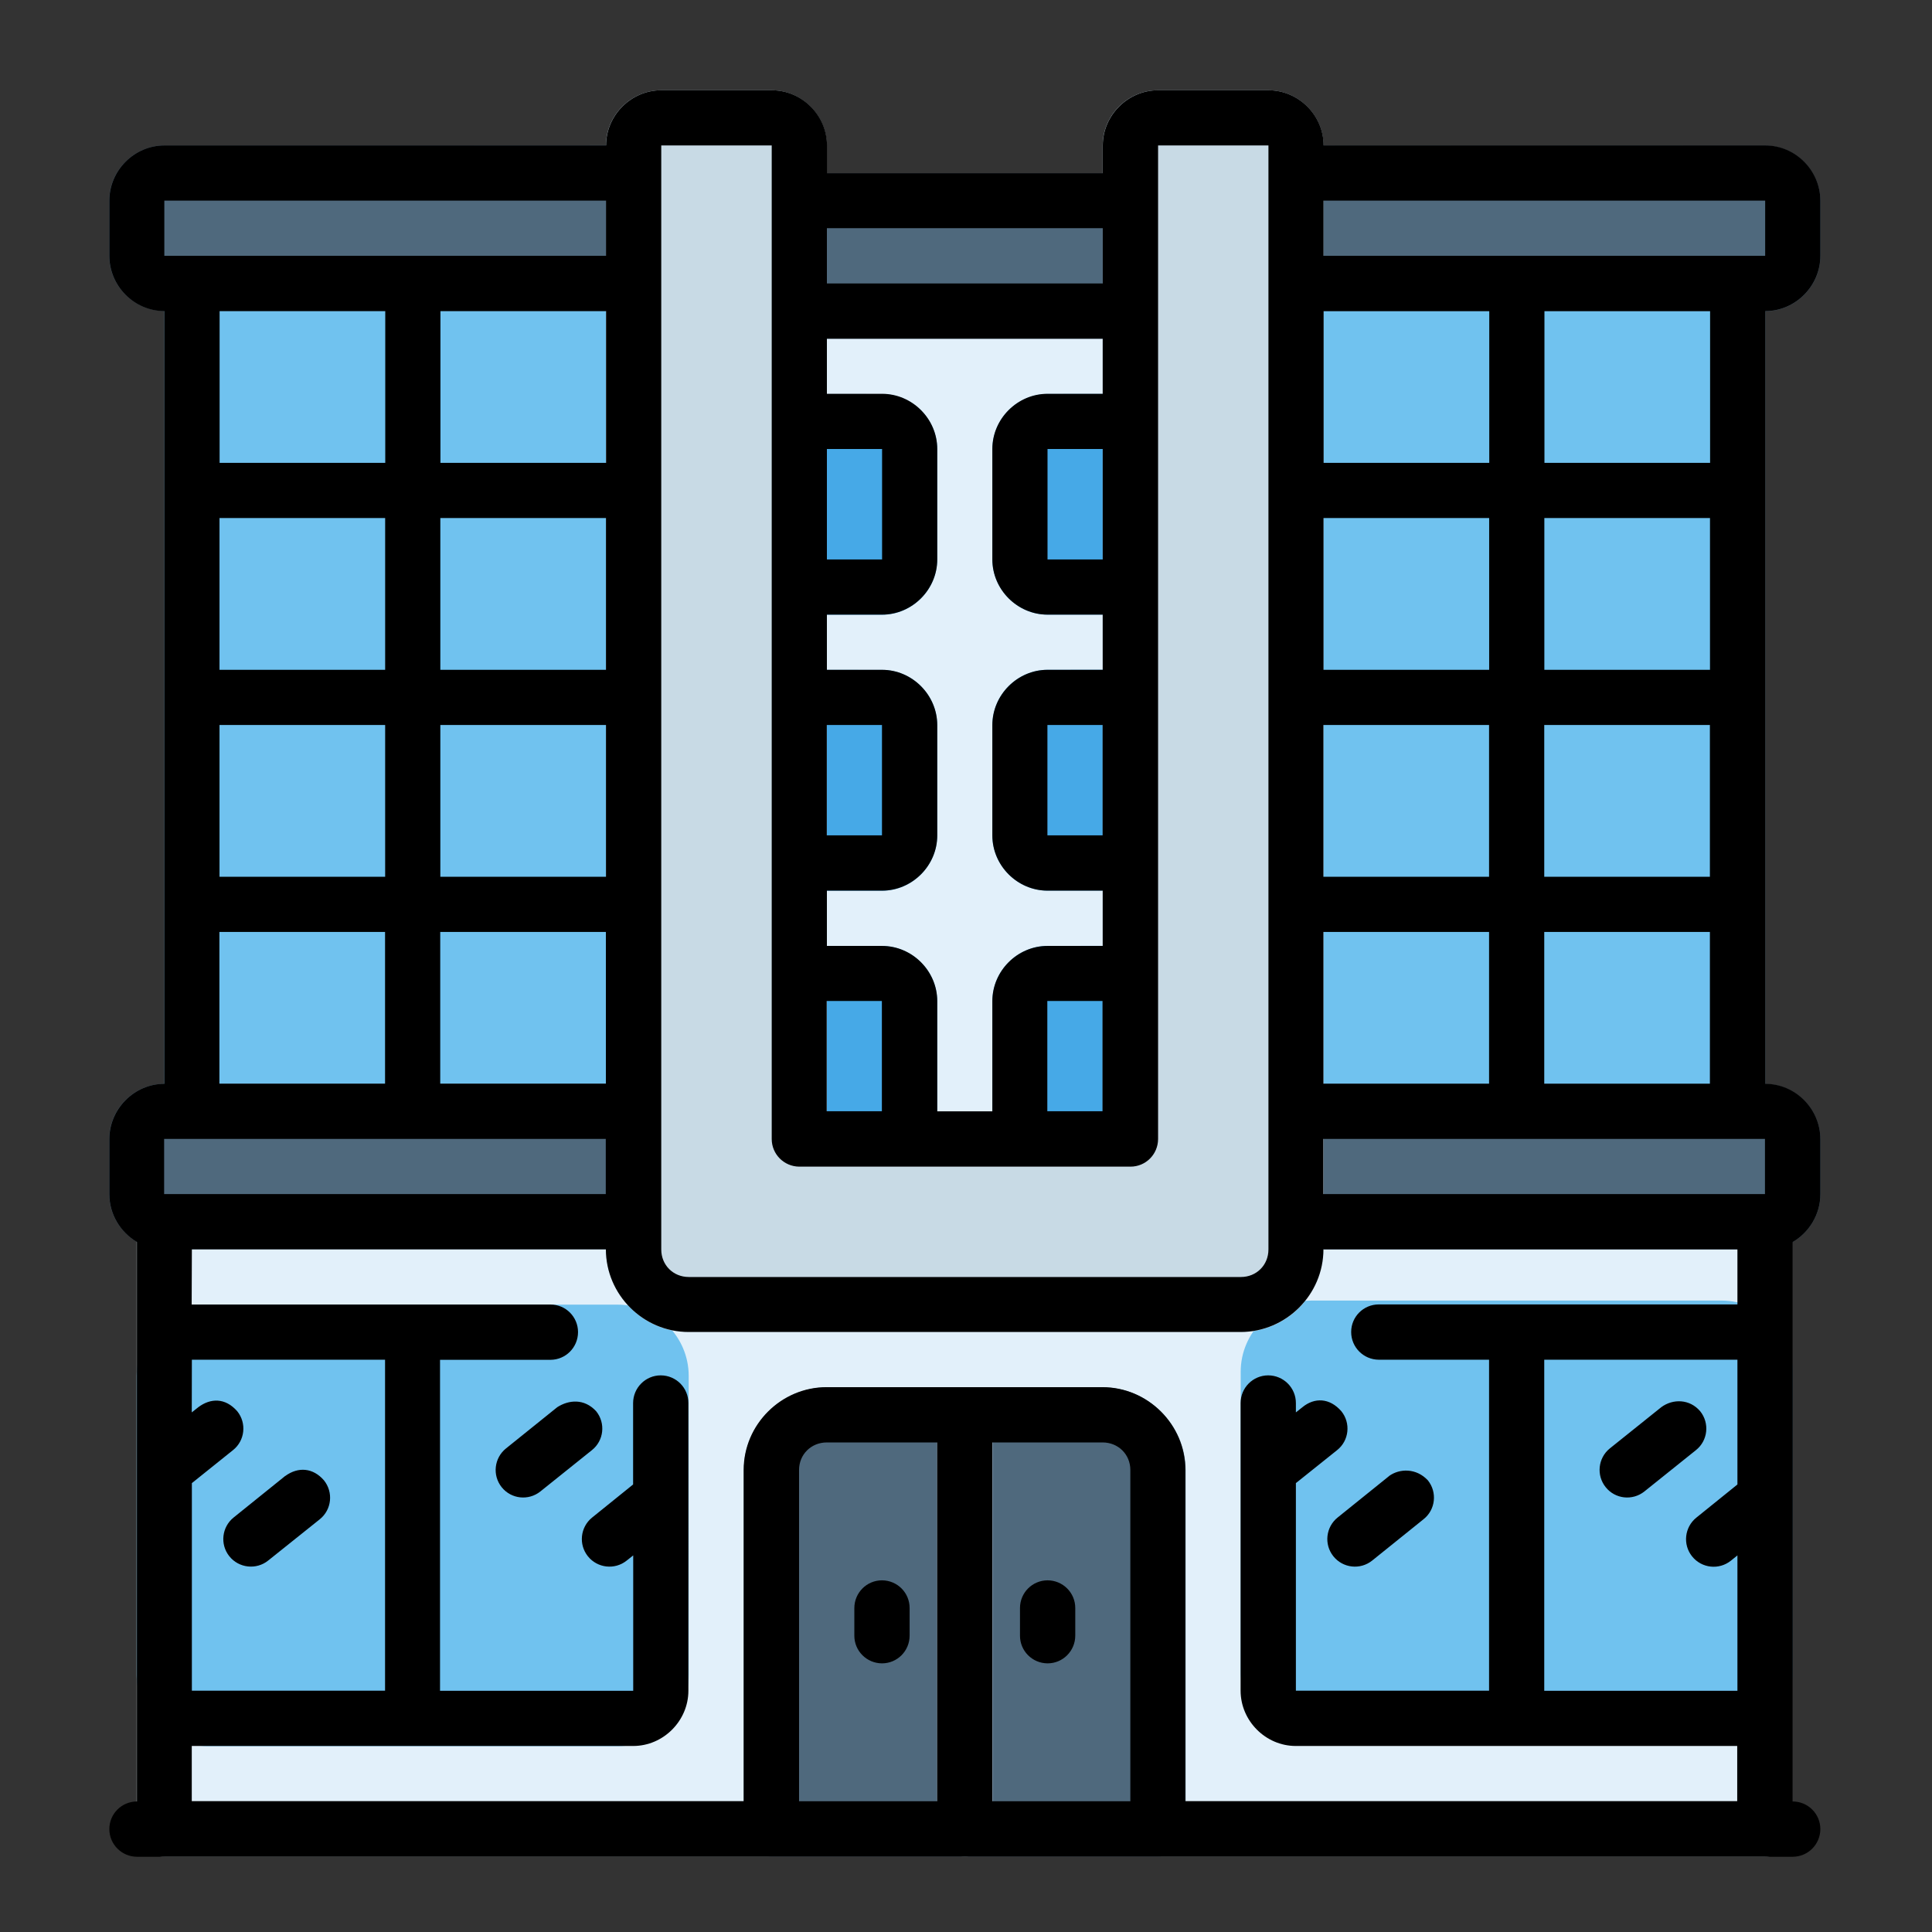 <?xml version="1.0" encoding="UTF-8" standalone="no"?>
<!-- Created with Inkscape (http://www.inkscape.org/) -->

<svg
   width="64pt"
   height="64pt"
   viewBox="0 0 22.578 22.578"
   version="1.1"
   id="svg831"
   inkscape:version="1.1.2 (b8e25be833, 2022-02-05)"
   sodipodi:docname="Export - Unblash - 64px.svg.2022_11_25_22_15_20.0.svg"
   inkscape:export-filename="E:\Icon Design\TR Icon Design Project\Carlos - Icon Design Project\November\Asli Siap\Filedline\10 - Skyscraper.png"
   inkscape:export-xdpi="576"
   inkscape:export-ydpi="576"
   xmlns:inkscape="http://www.inkscape.org/namespaces/inkscape"
   xmlns:sodipodi="http://sodipodi.sourceforge.net/DTD/sodipodi-0.dtd"
   xmlns="http://www.w3.org/2000/svg"
   xmlns:svg="http://www.w3.org/2000/svg"
   xmlns:rdf="http://www.w3.org/1999/02/22-rdf-syntax-ns#"
   xmlns:cc="http://creativecommons.org/ns#"
   xmlns:dc="http://purl.org/dc/elements/1.1/">
  <rect x="0" y="0" width="22.578" height="22.578" fill="#333333" stroke="none"/>
  <defs
     id="defs825">
    <pattern
       id="EMFhbasepattern"
       patternUnits="userSpaceOnUse"
       width="6"
       height="6"
       x="0"
       y="0" />
    <pattern
       id="EMFhbasepattern-9"
       patternUnits="userSpaceOnUse"
       width="6"
       height="6"
       x="0"
       y="0" />
    <pattern
       id="EMFhbasepattern-0"
       patternUnits="userSpaceOnUse"
       width="6"
       height="6"
       x="0"
       y="0" />
    <pattern
       id="EMFhbasepattern-7"
       patternUnits="userSpaceOnUse"
       width="6"
       height="6"
       x="0"
       y="0" />
    <pattern
       id="EMFhbasepattern-2"
       patternUnits="userSpaceOnUse"
       width="6"
       height="6"
       x="0"
       y="0" />
    <pattern
       id="EMFhbasepattern-98"
       patternUnits="userSpaceOnUse"
       width="6"
       height="6"
       x="0"
       y="0" />
    <pattern
       id="EMFhbasepattern-6"
       patternUnits="userSpaceOnUse"
       width="6"
       height="6"
       x="0"
       y="0" />
    <pattern
       id="EMFhbasepattern-01"
       patternUnits="userSpaceOnUse"
       width="6"
       height="6"
       x="0"
       y="0" />
    <pattern
       id="EMFhbasepattern-07"
       patternUnits="userSpaceOnUse"
       width="6"
       height="6"
       x="0"
       y="0" />
    <pattern
       id="EMFhbasepattern-8"
       patternUnits="userSpaceOnUse"
       width="6"
       height="6"
       x="0"
       y="0" />
    <pattern
       id="EMFhbasepattern-4"
       patternUnits="userSpaceOnUse"
       width="6"
       height="6"
       x="0"
       y="0" />
    <pattern
       id="EMFhbasepattern-40"
       patternUnits="userSpaceOnUse"
       width="6"
       height="6"
       x="0"
       y="0" />
    <pattern
       id="EMFhbasepattern-08"
       patternUnits="userSpaceOnUse"
       width="6"
       height="6"
       x="0"
       y="0" />
    <pattern
       id="EMFhbasepattern-04"
       patternUnits="userSpaceOnUse"
       width="6"
       height="6"
       x="0"
       y="0" />
    <pattern
       id="EMFhbasepattern-014"
       patternUnits="userSpaceOnUse"
       width="6"
       height="6"
       x="0"
       y="0" />
    <pattern
       id="EMFhbasepattern-27"
       patternUnits="userSpaceOnUse"
       width="6"
       height="6"
       x="0"
       y="0" />
    <pattern
       id="EMFhbasepattern-09"
       patternUnits="userSpaceOnUse"
       width="6"
       height="6"
       x="0"
       y="0" />
    <pattern
       id="EMFhbasepattern-5"
       patternUnits="userSpaceOnUse"
       width="6"
       height="6"
       x="0"
       y="0" />
    <pattern
       id="EMFhbasepattern-018"
       patternUnits="userSpaceOnUse"
       width="6"
       height="6"
       x="0"
       y="0" />
    <pattern
       id="EMFhbasepattern-3"
       patternUnits="userSpaceOnUse"
       width="6"
       height="6"
       x="0"
       y="0" />
  </defs>
  <sodipodi:namedview
     id="base"
     pagecolor="#ffffff"
     bordercolor="#666666"
     borderopacity="1.0"
     inkscape:pageopacity="0.0"
     inkscape:pageshadow="2"
     inkscape:zoom="5.3085938"
     inkscape:cx="42.666667"
     inkscape:cy="42.57248"
     inkscape:document-units="pt"
     inkscape:current-layer="layer1"
     showgrid="false"
     units="pt"
     inkscape:window-width="958"
     inkscape:window-height="1041"
     inkscape:window-x="-7"
     inkscape:window-y="0"
     inkscape:window-maximized="0"
     inkscape:pagecheckerboard="true"
     inkscape:showpageshadow="false"
     inkscape:object-paths="true"
     inkscape:snap-intersection-paths="true"
     inkscape:snap-smooth-nodes="true"
     inkscape:snap-midpoints="true"
     showguides="true"
     inkscape:snap-bbox="true"
     inkscape:bbox-nodes="true"
     inkscape:snap-nodes="false"
     inkscape:snap-global="true"
     inkscape:snap-others="false">
    <inkscape:grid
       type="xygrid"
       id="grid1378" />
    <sodipodi:guide
       position="0.97,21.608"
       orientation="78,0"
       id="guide1380"
       inkscape:locked="false" />
    <sodipodi:guide
       position="0.97,0.97"
       orientation="0,78"
       id="guide1382"
       inkscape:locked="false" />
    <sodipodi:guide
       position="21.608,0.97"
       orientation="-78,0"
       id="guide1384"
       inkscape:locked="false" />
    <sodipodi:guide
       position="21.608,21.608"
       orientation="0,-78"
       id="guide1386"
       inkscape:locked="false" />
  </sodipodi:namedview>
  <g
     inkscape:label="Icon"
     inkscape:groupmode="layer"
     id="layer1"
     transform="translate(0,-274.422)">
    <g
       id="g98234"
       style="display:inline;stroke-width:0.821"
       transform="matrix(1.219,0,0,1.219,75.32,-104.628)">
      <path
         style="color:#000000;fill:#70c2ef;stroke-width:0.821;stroke-linecap:round;stroke-linejoin:round;-inkscape-stroke:none"
         d="m -50.72,312.902 v 9.137 c -5.62e-4,0.147 0.119,0.266 0.266,0.266 h 5.322 c 0.147,5.6e-4 0.266,-0.119 0.266,-0.266 v -8.871 c 5.76e-4,-0.145 -0.115,-0.263 -0.26,-0.266 z"
         id="path1375024"
         sodipodi:nodetypes="cccccccc" />
      <path
         style="fill:#e2f0fa;fill-opacity:1;stroke:none;stroke-width:0.434;stroke-linejoin:round;stroke-opacity:1"
         d="m -54.968,313.508 h 4.879 v 9.188 h -4.947 z"
         id="path40112" />
      <path
         style="color:#000000;fill:#4f697d;stroke-width:0.821;stroke-linecap:round;stroke-linejoin:round;-inkscape-stroke:none"
         d="m -54.657,312.611 a 0.265,0.265 0 0 0 -0.264,0.264 v 1.059 a 0.265,0.265 0 0 0 0.264,0.266 h 4.234 a 0.265,0.265 0 0 0 0.264,-0.266 v -1.059 a 0.265,0.265 0 0 0 -0.264,-0.264 z"
         id="path1359224" />
      <path
         style="color:#000000;fill:#70c2ef;stroke-width:0.821;stroke-linecap:round;stroke-linejoin:round;-inkscape-stroke:none"
         d="m -54.976,312.817 -4.986,0.264 a 0.265,0.265 0 0 0 -0.25,0.266 v 8.586 a 0.265,0.265 0 0 0 0.264,0.264 h 4.986 a 0.265,0.265 0 0 0 0.264,-0.264 v -8.852 a 0.265,0.265 0 0 0 -0.277,-0.264 z"
         id="path1359230" />
      <path
         style="color:#000000;fill:#e2f0fa;stroke-width:0.821;stroke-linecap:round;stroke-linejoin:round;-inkscape-stroke:none"
         d="m -60.212,322.022 a 0.265,0.265 0 0 0 -0.266,0.266 v 6.199 a 0.265,0.265 0 0 0 0.266,0.264 h 15.346 a 0.265,0.265 0 0 0 0.264,-0.264 v -6.199 a 0.265,0.265 0 0 0 -0.264,-0.266 z"
         id="path1359236" />
      <path
         style="color:#000000;fill:#4f697d;stroke-width:0.821;stroke-linecap:round;stroke-linejoin:round;-inkscape-stroke:none"
         d="m -53.862,324.252 c -0.435,0 -0.795,0.36 -0.795,0.795 v 3.439 c 5.18e-4,0.146 0.119,0.264 0.266,0.264 h 3.703 c 0.146,5.6e-4 0.265,-0.117 0.266,-0.264 V 325.047 c 3e-6,-0.435 -0.36,-0.795 -0.795,-0.795 l -1.056,0.153 -0.53,-0.005 v -0.149 z"
         id="path1359242"
         sodipodi:nodetypes="ssccccsscccs" />
      <path
         id="path4414"
         style="color:#000000;fill:#e2f0fa;stroke-width:0.821;stroke-linecap:round;stroke-linejoin:round;-inkscape-stroke:none"
         d="m -52.804,324.252 v 4.234 a 0.265,0.265 0 0 0 0.264,0.264 0.265,0.265 0 0 0 0.266,-0.264 v -4.234 z" />
      <path
         style="color:#000000;fill:#70c2ef;stroke-width:0.821;stroke-linecap:round;stroke-linejoin:round;-inkscape-stroke:none"
         d="m -49.214,323.42 c -0.373,0 -0.68,0.309 -0.68,0.682 v 2.871 c 10e-7,0.373 0.307,0.682 0.68,0.682 h 3.932 c 0.373,0 0.68,-0.309 0.68,-0.682 v -2.871 c -1e-6,-0.373 -0.307,-0.682 -0.68,-0.682 z"
         id="path1359256" />
      <path
         style="color:#000000;fill:#4f697d;stroke-width:0.821;stroke-linecap:round;stroke-linejoin:round;-inkscape-stroke:none"
         d="m -60.212,312.346 c -0.289,0 -0.529,0.24 -0.529,0.529 v 0.529 c 4e-6,0.289 0.24,0.529 0.529,0.529 h 4.498 a 0.265,0.265 0 0 0 0.264,-0.264 v -1.059 a 0.265,0.265 0 0 0 -0.264,-0.266 z"
         id="path1359278" />
      <path
         style="color:#000000;fill:#46a9e7;stroke-width:0.821;stroke-linecap:round;stroke-linejoin:round;-inkscape-stroke:none"
         d="m -54.128,314.729 a 0.265,0.265 0 0 0 -0.264,0.264 v 1.588 a 0.265,0.265 0 0 0 0.264,0.264 h 0.795 c 0.289,0 0.529,-0.24 0.529,-0.529 v -1.059 c -3e-6,-0.289 -0.24,-0.527 -0.529,-0.527 z"
         id="path1359284" />
      <path
         style="color:#000000;fill:#46a9e7;stroke-width:0.821;stroke-linecap:round;stroke-linejoin:round;-inkscape-stroke:none"
         d="m -51.745,314.729 c -0.289,0 -0.529,0.238 -0.529,0.527 v 1.059 c 4e-6,0.289 0.24,0.529 0.529,0.529 h 0.793 a 0.265,0.265 0 0 0 0.264,-0.264 v -1.588 a 0.265,0.265 0 0 0 -0.264,-0.264 z"
         id="path1359290" />
      <path
         style="color:#000000;fill:#46a9e7;stroke-width:0.821;stroke-linecap:round;stroke-linejoin:round;-inkscape-stroke:none"
         d="m -51.745,317.373 c -0.289,0 -0.529,0.24 -0.529,0.529 v 1.059 c 4e-6,0.289 0.24,0.529 0.529,0.529 h 0.793 a 0.265,0.265 0 0 0 0.264,-0.266 v -1.586 a 0.265,0.265 0 0 0 -0.264,-0.266 z"
         id="path1359296" />
      <path
         style="color:#000000;fill:#46a9e7;stroke-width:0.821;stroke-linecap:round;stroke-linejoin:round;-inkscape-stroke:none"
         d="m -54.128,317.373 a 0.265,0.265 0 0 0 -0.264,0.266 v 1.586 a 0.265,0.265 0 0 0 0.264,0.266 h 0.795 c 0.289,0 0.529,-0.24 0.529,-0.529 v -1.059 c -3e-6,-0.289 -0.24,-0.529 -0.529,-0.529 z"
         id="path1359302" />
      <path
         style="color:#000000;fill:#46a9e7;stroke-width:0.821;stroke-linecap:round;stroke-linejoin:round;-inkscape-stroke:none"
         d="m -54.128,320.02 a 0.265,0.265 0 0 0 -0.264,0.264 v 1.588 a 0.265,0.265 0 0 0 0.264,0.266 h 0.795 c 0.289,0 0.529,-0.24 0.529,-0.529 v -1.059 c -3e-6,-0.289 -0.24,-0.529 -0.529,-0.529 z"
         id="path1359308" />
      <path
         style="color:#000000;fill:#46a9e7;stroke-width:0.821;stroke-linecap:round;stroke-linejoin:round;-inkscape-stroke:none"
         d="m -51.745,320.02 c -0.289,0 -0.529,0.24 -0.529,0.529 v 1.059 c 4e-6,0.289 0.24,0.529 0.529,0.529 h 0.793 a 0.265,0.265 0 0 0 0.264,-0.266 v -1.588 a 0.265,0.265 0 0 0 -0.264,-0.264 z"
         id="path1359314" />
      <path
         style="color:#000000;fill:#4f697d;stroke-width:0.821;stroke-linecap:round;stroke-linejoin:round;-inkscape-stroke:none"
         d="m -49.364,321.342 a 0.265,0.265 0 0 0 -0.266,0.266 v 1.059 a 0.265,0.265 0 0 0 0.266,0.264 h 4.498 c 0.289,0 0.529,-0.24 0.529,-0.529 v -0.529 c -4e-6,-0.289 -0.24,-0.529 -0.529,-0.529 z"
         id="path1359324" />
      <path
         style="color:#000000;fill:#4f697d;stroke-width:0.821;stroke-linecap:round;stroke-linejoin:round;-inkscape-stroke:none"
         d="m -49.364,312.346 a 0.265,0.265 0 0 0 -0.266,0.266 v 1.059 a 0.265,0.265 0 0 0 0.266,0.264 h 4.498 c 0.289,0 0.529,-0.24 0.529,-0.529 v -0.529 c -4e-6,-0.289 -0.24,-0.529 -0.529,-0.529 z"
         id="path1359342" />
      <path
         style="color:#000000;fill:#4f697d;stroke-width:0.821;stroke-linecap:round;stroke-linejoin:round;-inkscape-stroke:none"
         d="m -60.212,321.342 c -0.289,0 -0.529,0.24 -0.529,0.529 v 0.529 c 4e-6,0.289 0.24,0.529 0.529,0.529 h 4.498 a 0.265,0.265 0 0 0 0.264,-0.264 v -1.059 a 0.265,0.265 0 0 0 -0.264,-0.266 z"
         id="path1359348" />
      <path
         style="color:#000000;fill:#70c2ef;stroke-width:0.821;stroke-linecap:round;stroke-linejoin:round;-inkscape-stroke:none"
         d="m -59.796,323.459 c -0.373,0 -0.682,0.309 -0.682,0.682 v 2.871 c 2e-6,0.373 0.309,0.68 0.682,0.68 h 3.93 c 0.373,0 0.68,-0.307 0.68,-0.68 v -2.871 c -2e-6,-0.373 -0.307,-0.682 -0.68,-0.682 z"
         id="path1359354" />
      <path
         style="color:#000000;fill:#c8dae5;stroke-width:0.821;stroke-linecap:round;stroke-linejoin:round;-inkscape-stroke:none"
         d="m -55.45,311.817 c -0.289,0 -0.529,0.24 -0.529,0.529 v 10.584 c 0,0.435 0.358,0.793 0.793,0.793 h 5.293 c 0.435,0 0.793,-0.358 0.793,-0.793 v -10.584 c 0,-0.289 -0.24,-0.529 -0.529,-0.529 h -1.059 c -0.289,0 -0.529,0.24 -0.529,0.529 v 9.262 h -2.645 v -9.262 c 0,-0.289 -0.24,-0.529 -0.529,-0.529 z"
         id="path1359360" />
      <path
         id="rect1156"
         style="color:#000000;display:inline;fill:#000000;stroke-width:0.821;stroke-linecap:round;stroke-linejoin:round;-inkscape-stroke:none"
         d="m -55.449,311.817 c -0.289,0 -0.529,0.24 -0.529,0.529 h -4.234 c -0.289,0 -0.528,0.24 -0.528,0.529 v 0.529 c 2e-6,0.289 0.238,0.53 0.528,0.53 v 7.408 c -0.289,0 -0.528,0.241 -0.528,0.53 v 0.529 c 2e-6,0.193 0.107,0.364 0.264,0.457 v 5.364 c -0.146,2.6e-4 -0.265,0.119 -0.264,0.266 5.29e-4,0.146 0.119,0.263 0.264,0.264 h 15.875 c 0.145,-5.2e-4 0.263,-0.118 0.264,-0.264 5.29e-4,-0.146 -0.117,-0.265 -0.264,-0.266 3.2e-5,-1.788 0,-3.575 0,-5.364 0.157,-0.092 0.264,-0.264 0.264,-0.457 v -0.529 c -5e-6,-0.289 -0.238,-0.53 -0.528,-0.53 1.11e-4,-2.47 0,-4.938 0,-7.408 0.289,0 0.528,-0.241 0.528,-0.53 v -0.529 c -5e-6,-0.289 -0.238,-0.529 -0.528,-0.529 h -4.234 c 0,-0.289 -0.24,-0.529 -0.529,-0.529 h -1.058 c -0.289,0 -0.53,0.24 -0.53,0.529 v 0.266 h -2.644 v -0.266 c 0,-0.289 -0.24,-0.529 -0.529,-0.529 z m 0,0.529 h 1.059 v 9.526 c 5.29e-4,0.145 0.118,0.263 0.264,0.264 h 3.176 c 0.146,-2.7e-4 0.263,-0.118 0.264,-0.264 v -9.526 h 1.058 v 10.584 c 0,0.149 -0.114,0.264 -0.264,0.264 h -5.293 c -0.149,0 -0.264,-0.114 -0.264,-0.264 0,-3.673 0,-7.435 0,-10.584 z m -4.764,0.529 h 4.234 v 0.529 h -4.234 z m 11.113,0 h 4.234 v 0.529 h -4.234 z m -4.761,0.264 h 2.644 v 0.53 h -2.644 z m -5.822,0.795 h 1.588 v 1.455 h -1.588 z m 2.117,0 h 1.588 v 1.455 h -1.588 z m 8.467,0 h 1.588 v 1.455 h -1.588 z m 2.117,0 h 1.588 v 1.455 h -1.588 z m -6.879,0.264 h 2.644 v 0.529 h -0.529 c -0.289,0 -0.529,0.24 -0.529,0.529 v 1.059 c 3e-6,0.289 0.24,0.529 0.529,0.529 h 0.529 v 0.529 h -0.529 c -0.289,0 -0.529,0.241 -0.529,0.53 v 1.058 c 3e-6,0.289 0.24,0.529 0.529,0.529 h 0.529 v 0.53 h -0.529 c -0.289,0 -0.529,0.24 -0.529,0.529 v 1.057 h -0.528 v -1.057 c -5e-6,-0.289 -0.24,-0.529 -0.529,-0.529 h -0.529 v -0.53 h 0.529 c 0.289,0 0.529,-0.24 0.529,-0.529 v -1.058 c -5e-6,-0.289 -0.24,-0.53 -0.529,-0.53 h -0.529 v -0.529 h 0.529 c 0.289,0 0.529,-0.24 0.529,-0.529 v -1.059 c -5e-6,-0.289 -0.24,-0.529 -0.529,-0.529 h -0.529 z m 0,1.058 h 0.529 v 1.059 h -0.529 z m 2.115,0 h 0.529 v 1.059 h -0.529 z m -7.938,0.662 h 1.588 v 1.455 h -1.588 z m 2.117,0 h 1.588 v 1.455 h -1.588 z m 8.467,0 h 1.588 v 1.455 h -1.588 z m 2.117,0 h 1.588 v 1.455 h -1.588 z m -12.701,1.984 h 1.588 v 1.455 h -1.588 z m 2.117,0 h 1.588 v 1.455 h -1.588 z m 3.705,0 h 0.529 v 1.058 h -0.529 z m 2.115,0 h 0.529 v 1.058 h -0.529 z m 2.646,0 h 1.588 v 1.455 h -1.588 z m 2.117,0 h 1.588 v 1.455 h -1.588 z m -12.701,1.984 h 1.588 v 1.455 h -1.588 z m 2.117,0 h 1.588 v 1.455 h -1.588 z m 8.467,0 h 1.588 v 1.455 h -1.588 z m 2.117,0 h 1.588 v 1.455 h -1.588 z m -6.879,0.662 h 0.529 v 1.057 h -0.529 z m 2.115,0 h 0.529 v 1.057 h -0.529 z m -8.467,1.322 h 4.234 v 0.529 h -4.234 z m 11.113,0 h 4.234 v 0.529 h -4.234 z m -10.847,1.058 h 3.969 c 0,0.435 0.357,0.793 0.793,0.793 h 5.293 c 0.435,0 0.793,-0.358 0.793,-0.793 h 3.969 v 0.529 h -3.439 c -0.146,2.7e-4 -0.264,0.118 -0.264,0.264 -5.29e-4,0.146 0.118,0.265 0.264,0.266 h 1.058 v 3.173 h -1.852 v -1.99 l 0.395,-0.316 c 0.115,-0.091 0.133,-0.259 0.041,-0.373 -0.113,-0.13 -0.258,-0.133 -0.373,-0.039 l -0.063,0.05 v -0.089 c 5.29e-4,-0.147 -0.119,-0.266 -0.266,-0.266 -0.146,5.3e-4 -0.264,0.119 -0.264,0.266 v 2.757 c 0,0.289 0.24,0.53 0.529,0.53 h 4.232 v 0.529 h -5.291 v -3.176 c 3e-6,-0.435 -0.36,-0.793 -0.795,-0.793 h -2.644 c -0.435,0 -0.795,0.357 -0.795,0.793 v 3.176 h -5.291 v -0.529 h 4.232 c 0.289,0 0.529,-0.241 0.529,-0.53 7.94e-4,-0.921 0,-1.839 0,-2.757 5.29e-4,-0.146 -0.117,-0.265 -0.264,-0.266 -0.147,-5.3e-4 -0.266,0.119 -0.266,0.266 v 0.78 l -0.394,0.318 c -0.113,0.092 -0.13,0.258 -0.039,0.371 0.091,0.113 0.257,0.132 0.371,0.041 l 0.063,-0.05 v 1.298 h -1.852 v -3.173 h 1.059 c 0.146,-5.3e-4 0.264,-0.119 0.264,-0.266 -2.65e-4,-0.146 -0.118,-0.264 -0.264,-0.264 h -3.44 z m 0,1.059 h 1.852 v 3.173 h -1.852 v -1.99 l 0.394,-0.316 c 0.115,-0.091 0.133,-0.259 0.041,-0.373 -0.116,-0.132 -0.257,-0.126 -0.373,-0.039 l -0.063,0.05 z m 12.965,0 h 1.852 v 1.196 l -0.394,0.318 c -0.113,0.091 -0.132,0.257 -0.041,0.371 0.092,0.115 0.259,0.133 0.373,0.041 l 0.062,-0.05 v 1.298 h -1.852 z m -9.462,0.455 -0.492,0.396 c -0.113,0.091 -0.132,0.257 -0.041,0.371 0.091,0.114 0.257,0.132 0.371,0.041 l 0.494,-0.396 c 0.115,-0.091 0.133,-0.259 0.041,-0.373 -0.115,-0.125 -0.264,-0.109 -0.373,-0.039 z m 10.584,0 -0.494,0.396 c -0.113,0.092 -0.13,0.258 -0.039,0.371 0.091,0.114 0.257,0.132 0.371,0.041 l 0.494,-0.396 c 0.115,-0.091 0.133,-0.259 0.041,-0.373 -0.101,-0.119 -0.262,-0.121 -0.373,-0.039 z m -8,0.338 h 1.058 v 3.44 h -1.324 v -3.176 c 0,-0.149 0.116,-0.264 0.266,-0.264 z m 1.586,0 h 1.058 c 0.149,0 0.266,0.114 0.266,0.264 v 3.176 h -1.324 z m -6.779,0.322 -0.494,0.398 c -0.113,0.091 -0.132,0.257 -0.041,0.371 0.091,0.114 0.259,0.133 0.373,0.041 l 0.495,-0.396 c 0.114,-0.092 0.131,-0.259 0.039,-0.373 -0.103,-0.119 -0.245,-0.133 -0.371,-0.041 z m 10.584,0 -0.494,0.398 c -0.113,0.091 -0.132,0.257 -0.041,0.371 0.092,0.115 0.259,0.133 0.373,0.041 l 0.492,-0.396 c 0.115,-0.091 0.133,-0.259 0.041,-0.373 -0.112,-0.119 -0.271,-0.114 -0.372,-0.041 z m -4.861,1 c -0.147,-5.3e-4 -0.266,0.119 -0.266,0.266 v 0.264 c -5.29e-4,0.147 0.119,0.266 0.266,0.266 0.146,-5.3e-4 0.264,-0.119 0.264,-0.266 v -0.264 c 5.29e-4,-0.146 -0.117,-0.265 -0.264,-0.266 z m 1.586,0 c -0.146,5.2e-4 -0.264,0.119 -0.264,0.266 v 0.264 c -5.29e-4,0.146 0.117,0.265 0.264,0.266 0.147,5.3e-4 0.266,-0.119 0.266,-0.266 v -0.264 c 5.29e-4,-0.147 -0.119,-0.266 -0.266,-0.266 z"
         sodipodi:nodetypes="scsssccssccsccsccssccssscsssccssscccccccccssccccccccccccccccccccccccccccccccccccccccssssccssscccsscccsccsccsccsccsccccccccccccccccccccccccccccccccccccccccccccccccccccccccccccccccccccccccccccccccccccccccccccccccccccccccsscccccccccccccccscssccccssccccsccsccccccccccccccccccccccccccccscccccccccccccccccccscccsscscccccccccccccsccccsccsccssccsccs" />
    </g>
  </g>
</svg>
